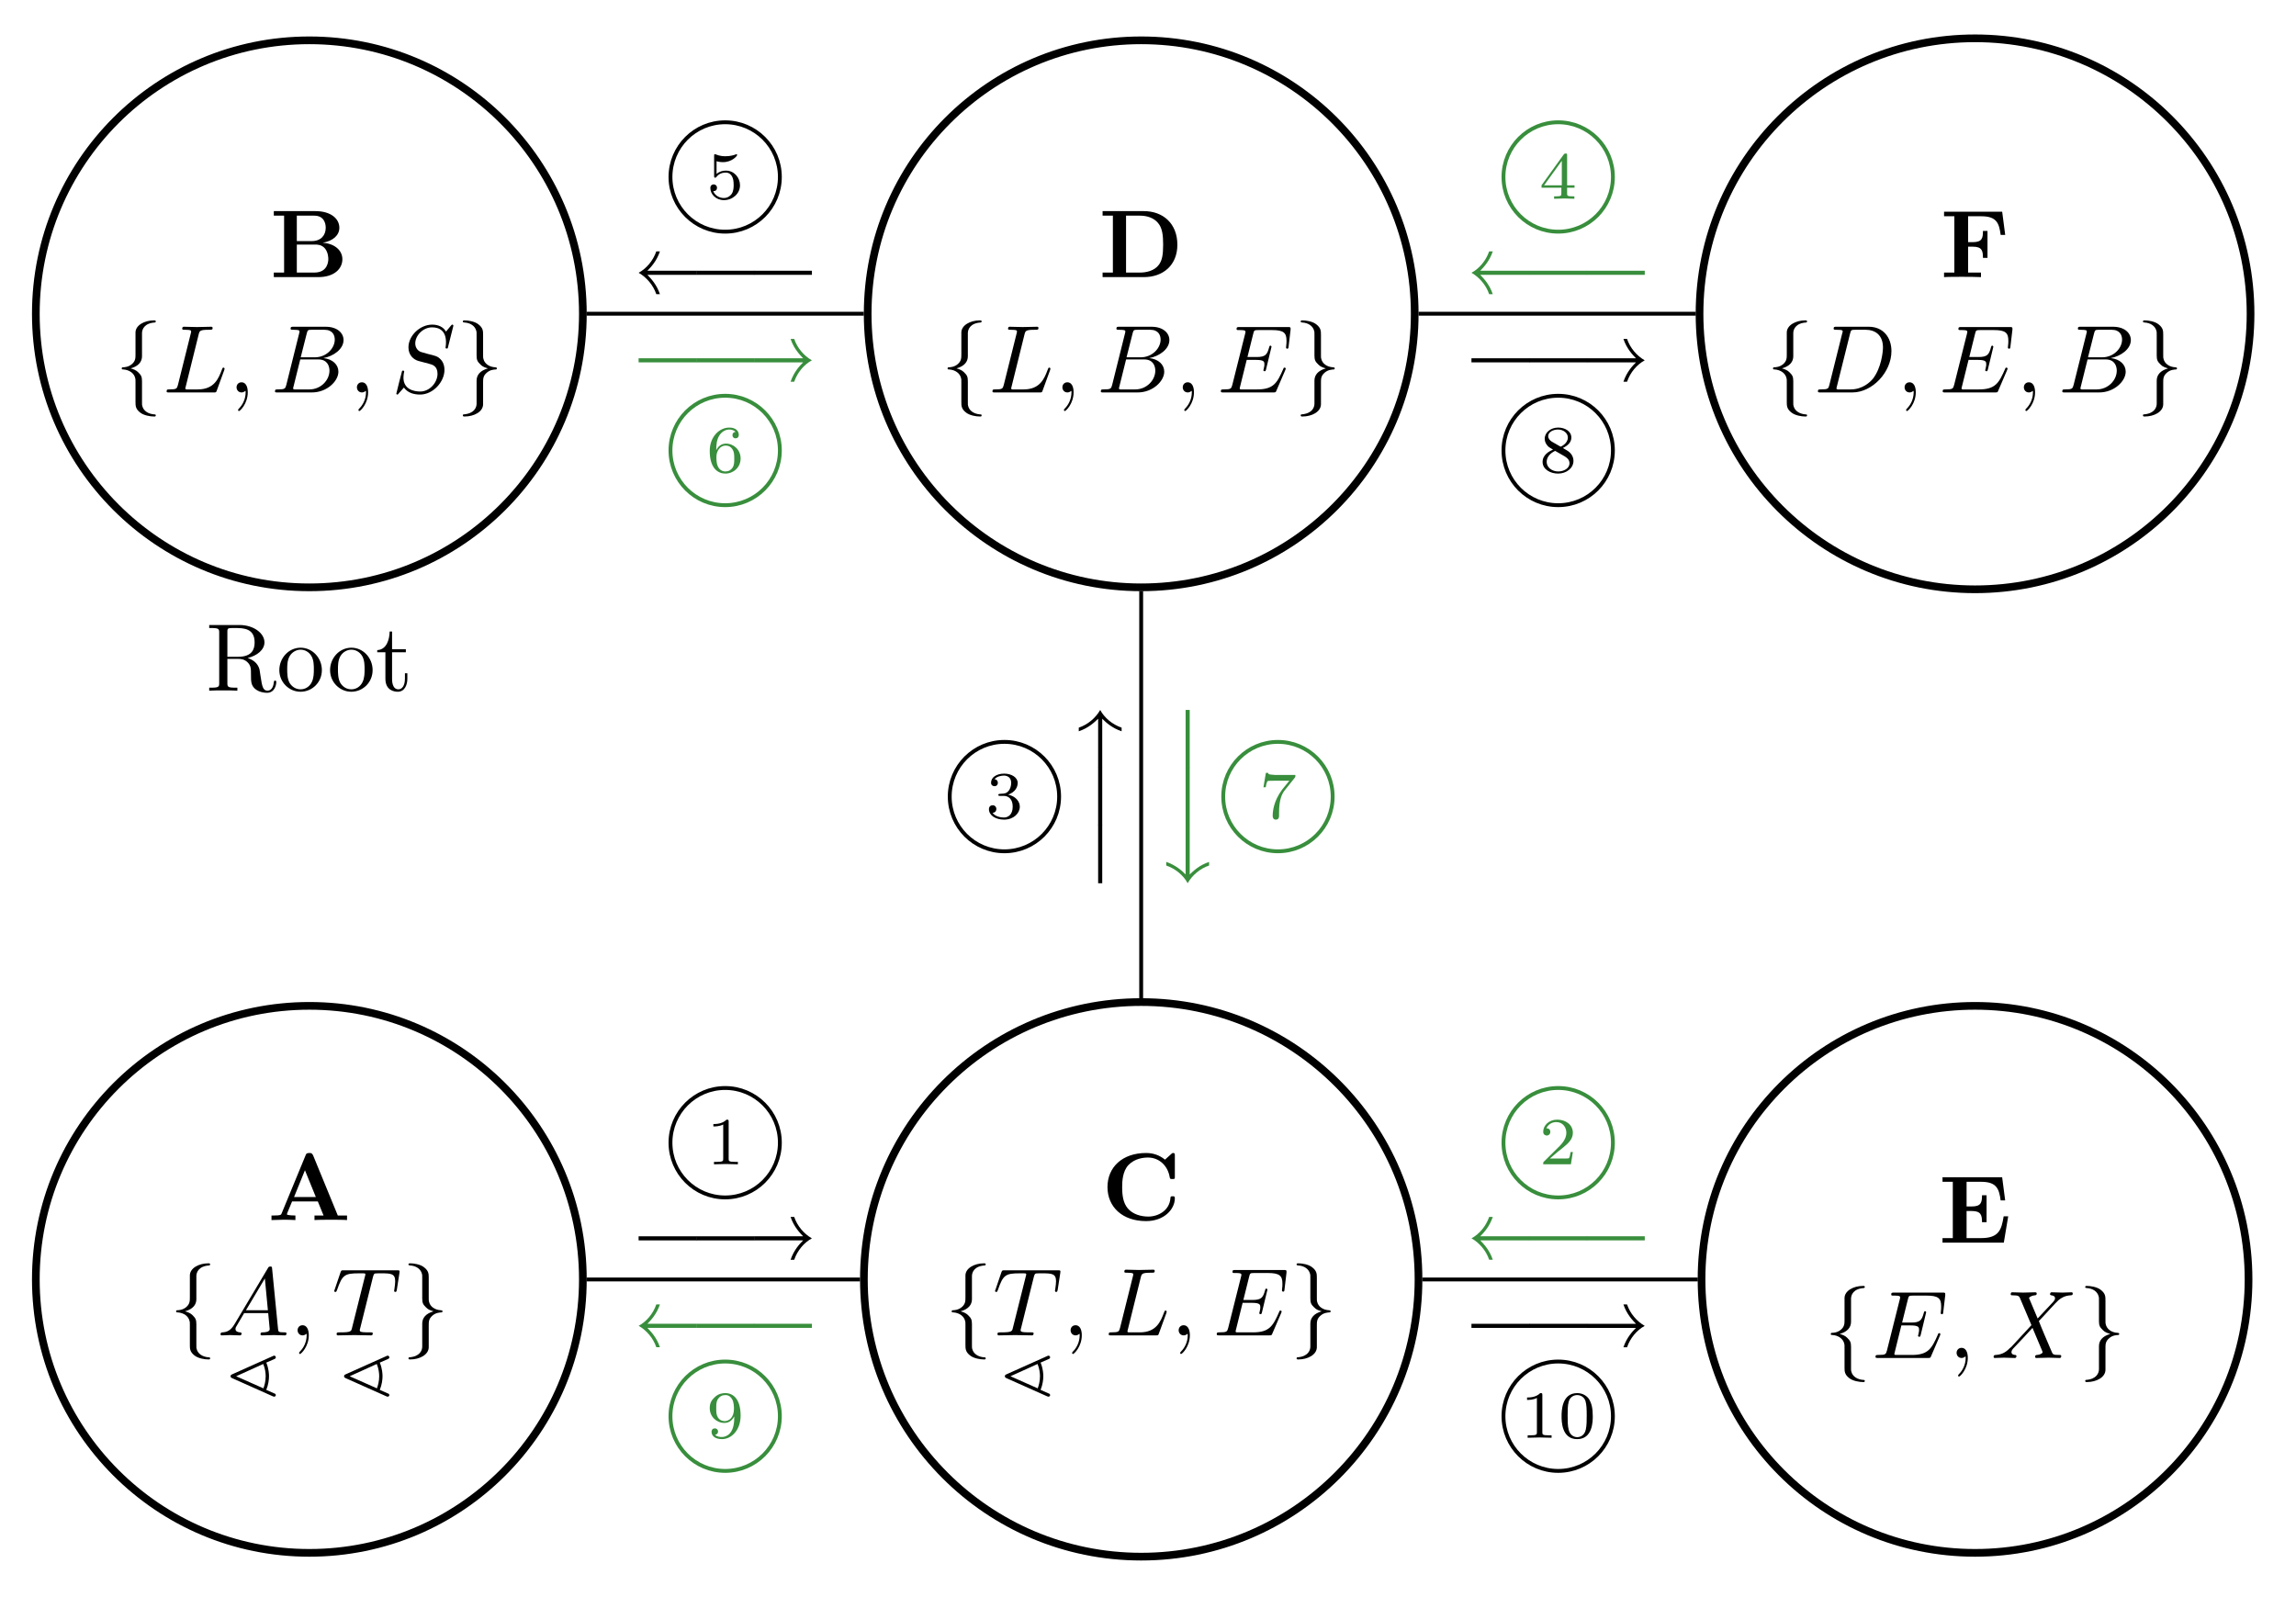 <?xml version="1.0" encoding="UTF-8"?>
<svg xmlns="http://www.w3.org/2000/svg" xmlns:xlink="http://www.w3.org/1999/xlink" width="237.002pt" height="164.823pt" viewBox="0 0 237.002 164.823" version="1.2">
<defs>
<g>
<symbol overflow="visible" id="glyph0-0">
<path style="stroke:none;" d=""/>
</symbol>
<symbol overflow="visible" id="glyph0-1">
<path style="stroke:none;" d="M 2.766 -3.719 L 2.766 -6.344 L 4.562 -6.344 C 5.562 -6.344 5.75 -5.562 5.75 -5.094 C 5.75 -4.328 5.266 -3.719 4.312 -3.719 Z M 5.438 -3.547 C 6.516 -3.734 7.156 -4.328 7.156 -5.094 C 7.156 -6.016 6.297 -6.812 4.688 -6.812 L 0.391 -6.812 L 0.391 -6.344 L 1.453 -6.344 L 1.453 -0.469 L 0.391 -0.469 L 0.391 0 L 4.984 0 C 6.641 0 7.469 -0.875 7.469 -1.844 C 7.469 -2.797 6.625 -3.469 5.438 -3.547 Z M 4.578 -0.469 L 2.766 -0.469 L 2.766 -3.359 L 4.688 -3.359 C 4.875 -3.359 5.344 -3.359 5.688 -2.938 C 6.016 -2.516 6.016 -1.969 6.016 -1.859 C 6.016 -1.734 6.016 -0.469 4.578 -0.469 Z M 4.578 -0.469 "/>
</symbol>
<symbol overflow="visible" id="glyph0-2">
<path style="stroke:none;" d="M 1.453 -6.344 L 1.453 -0.469 L 0.391 -0.469 L 0.391 0 L 4.656 0 C 6.625 0 8.109 -1.219 8.109 -3.344 C 8.109 -5.531 6.625 -6.812 4.656 -6.812 L 0.391 -6.812 L 0.391 -6.344 Z M 2.812 -0.469 L 2.812 -6.344 L 4.25 -6.344 C 4.906 -6.344 5.734 -6.156 6.219 -5.453 C 6.562 -4.953 6.641 -4.281 6.641 -3.359 C 6.641 -2.266 6.531 -1.75 6.219 -1.297 C 5.734 -0.625 4.859 -0.469 4.25 -0.469 Z M 2.812 -0.469 "/>
</symbol>
<symbol overflow="visible" id="glyph0-3">
<path style="stroke:none;" d="M 6.391 -6.75 L 0.391 -6.75 L 0.391 -6.281 L 1.453 -6.281 L 1.453 -0.469 L 0.391 -0.469 L 0.391 0 C 0.766 -0.031 1.766 -0.031 2.203 -0.031 C 2.688 -0.031 3.766 -0.031 4.203 0 L 4.203 -0.469 L 2.875 -0.469 L 2.875 -3.141 L 3.359 -3.141 C 4.312 -3.141 4.406 -2.719 4.406 -1.984 L 4.875 -1.984 L 4.875 -4.766 L 4.406 -4.766 C 4.406 -4.031 4.328 -3.609 3.359 -3.609 L 2.875 -3.609 L 2.875 -6.281 L 4.25 -6.281 C 5.859 -6.281 6.078 -5.516 6.234 -4.359 L 6.703 -4.359 Z M 6.391 -6.75 "/>
</symbol>
<symbol overflow="visible" id="glyph0-4">
<path style="stroke:none;" d="M 4.703 -6.672 C 4.594 -6.922 4.469 -6.922 4.312 -6.922 C 4.031 -6.922 3.984 -6.844 3.922 -6.672 L 1.453 -0.688 C 1.406 -0.547 1.375 -0.469 0.609 -0.469 L 0.406 -0.469 L 0.406 0 C 0.781 -0.016 1.266 -0.031 1.562 -0.031 C 1.953 -0.031 2.516 -0.031 2.875 0 L 2.875 -0.469 C 2.859 -0.469 2 -0.469 2 -0.594 C 2 -0.609 2.031 -0.703 2.031 -0.719 L 2.531 -1.922 L 5.188 -1.922 L 5.781 -0.469 L 4.844 -0.469 L 4.844 0 C 5.219 -0.031 6.156 -0.031 6.594 -0.031 C 6.984 -0.031 7.859 -0.031 8.203 0 L 8.203 -0.469 L 7.25 -0.469 Z M 3.859 -5.141 L 4.984 -2.375 L 2.734 -2.375 Z M 3.859 -5.141 "/>
</symbol>
<symbol overflow="visible" id="glyph0-5">
<path style="stroke:none;" d="M 7.594 -6.641 C 7.594 -6.828 7.594 -6.922 7.422 -6.922 C 7.328 -6.922 7.312 -6.891 7.234 -6.828 L 6.578 -6.234 C 5.969 -6.734 5.297 -6.922 4.625 -6.922 C 2.156 -6.922 0.641 -5.438 0.641 -3.406 C 0.641 -1.375 2.156 0.109 4.625 0.109 C 6.484 0.109 7.594 -1.109 7.594 -2.25 C 7.594 -2.453 7.531 -2.453 7.359 -2.453 C 7.234 -2.453 7.141 -2.453 7.141 -2.297 C 7.062 -0.969 5.859 -0.359 4.859 -0.359 C 4.094 -0.359 3.25 -0.594 2.734 -1.203 C 2.266 -1.766 2.156 -2.516 2.156 -3.406 C 2.156 -3.953 2.188 -5.031 2.812 -5.688 C 3.453 -6.344 4.312 -6.453 4.828 -6.453 C 5.906 -6.453 6.844 -5.688 7.062 -4.438 C 7.094 -4.25 7.109 -4.234 7.328 -4.234 C 7.594 -4.234 7.594 -4.25 7.594 -4.5 Z M 7.594 -6.641 "/>
</symbol>
<symbol overflow="visible" id="glyph0-6">
<path style="stroke:none;" d="M 7.172 -2.719 L 6.703 -2.719 C 6.484 -1.344 6.219 -0.469 4.375 -0.469 L 2.875 -0.469 L 2.875 -3.266 L 3.406 -3.266 C 4.359 -3.266 4.469 -2.844 4.469 -2.109 L 4.938 -2.109 L 4.938 -4.891 L 4.469 -4.891 C 4.469 -4.156 4.375 -3.734 3.406 -3.734 L 2.875 -3.734 L 2.875 -6.281 L 4.375 -6.281 C 5.969 -6.281 6.234 -5.562 6.391 -4.359 L 6.859 -4.359 L 6.547 -6.75 L 0.391 -6.75 L 0.391 -6.281 L 1.453 -6.281 L 1.453 -0.469 L 0.391 -0.469 L 0.391 0 L 6.719 0 Z M 7.172 -2.719 "/>
</symbol>
<symbol overflow="visible" id="glyph1-0">
<path style="stroke:none;" d=""/>
</symbol>
<symbol overflow="visible" id="glyph1-1">
<path style="stroke:none;" d="M 2.812 -6.125 C 2.812 -6.516 3.062 -7.156 4.141 -7.219 C 4.203 -7.234 4.234 -7.266 4.234 -7.328 C 4.234 -7.438 4.156 -7.438 4.047 -7.438 C 3.062 -7.438 2.156 -6.938 2.141 -6.203 L 2.141 -3.938 C 2.141 -3.547 2.141 -3.234 1.75 -2.906 C 1.406 -2.625 1.016 -2.594 0.797 -2.594 C 0.75 -2.578 0.719 -2.547 0.719 -2.484 C 0.719 -2.375 0.781 -2.375 0.875 -2.375 C 1.531 -2.328 2 -1.969 2.109 -1.484 C 2.141 -1.375 2.141 -1.359 2.141 -1 L 2.141 0.969 C 2.141 1.375 2.141 1.703 2.625 2.078 C 3 2.375 3.656 2.484 4.047 2.484 C 4.156 2.484 4.234 2.484 4.234 2.375 C 4.234 2.266 4.172 2.266 4.078 2.266 C 3.453 2.219 2.969 1.906 2.844 1.406 C 2.812 1.312 2.812 1.297 2.812 0.938 L 2.812 -1.156 C 2.812 -1.609 2.734 -1.781 2.406 -2.094 C 2.203 -2.297 1.922 -2.406 1.641 -2.484 C 2.453 -2.703 2.812 -3.172 2.812 -3.734 Z M 2.812 -6.125 "/>
</symbol>
<symbol overflow="visible" id="glyph1-2">
<path style="stroke:none;" d="M 2.141 1.156 C 2.141 1.562 1.891 2.188 0.797 2.266 C 0.75 2.266 0.719 2.312 0.719 2.375 C 0.719 2.484 0.828 2.484 0.906 2.484 C 1.875 2.484 2.797 2 2.812 1.234 L 2.812 -1.016 C 2.812 -1.406 2.812 -1.719 3.203 -2.047 C 3.547 -2.344 3.922 -2.359 4.141 -2.375 C 4.203 -2.375 4.234 -2.422 4.234 -2.484 C 4.234 -2.578 4.172 -2.578 4.078 -2.594 C 3.422 -2.625 2.953 -2.984 2.844 -3.469 C 2.812 -3.578 2.812 -3.609 2.812 -3.953 L 2.812 -5.922 C 2.812 -6.344 2.812 -6.656 2.328 -7.031 C 1.938 -7.344 1.25 -7.438 0.906 -7.438 C 0.828 -7.438 0.719 -7.438 0.719 -7.328 C 0.719 -7.234 0.781 -7.234 0.875 -7.219 C 1.5 -7.188 1.984 -6.859 2.109 -6.359 C 2.141 -6.266 2.141 -6.25 2.141 -5.891 L 2.141 -3.812 C 2.141 -3.359 2.219 -3.188 2.547 -2.875 C 2.75 -2.656 3.031 -2.562 3.312 -2.484 C 2.5 -2.25 2.141 -1.797 2.141 -1.219 Z M 2.141 1.156 "/>
</symbol>
<symbol overflow="visible" id="glyph2-0">
<path style="stroke:none;" d=""/>
</symbol>
<symbol overflow="visible" id="glyph2-1">
<path style="stroke:none;" d="M 3.703 -6 C 3.797 -6.359 3.828 -6.469 4.766 -6.469 C 5.062 -6.469 5.141 -6.469 5.141 -6.656 C 5.141 -6.781 5.031 -6.781 4.984 -6.781 C 4.656 -6.781 3.844 -6.75 3.516 -6.75 C 3.219 -6.75 2.484 -6.781 2.188 -6.781 C 2.125 -6.781 2 -6.781 2 -6.578 C 2 -6.469 2.094 -6.469 2.281 -6.469 C 2.297 -6.469 2.484 -6.469 2.656 -6.453 C 2.844 -6.422 2.922 -6.422 2.922 -6.297 C 2.922 -6.25 2.922 -6.219 2.891 -6.109 L 1.562 -0.781 C 1.453 -0.391 1.438 -0.312 0.656 -0.312 C 0.484 -0.312 0.391 -0.312 0.391 -0.109 C 0.391 0 0.469 0 0.656 0 L 5.25 0 C 5.484 0 5.5 0 5.562 -0.172 L 6.344 -2.312 C 6.375 -2.422 6.375 -2.438 6.375 -2.453 C 6.375 -2.484 6.344 -2.562 6.266 -2.562 C 6.172 -2.562 6.156 -2.516 6.094 -2.344 C 5.75 -1.438 5.312 -0.312 3.609 -0.312 L 2.672 -0.312 C 2.531 -0.312 2.516 -0.312 2.453 -0.312 C 2.344 -0.328 2.328 -0.344 2.328 -0.422 C 2.328 -0.453 2.328 -0.469 2.375 -0.641 Z M 3.703 -6 "/>
</symbol>
<symbol overflow="visible" id="glyph2-2">
<path style="stroke:none;" d="M 2.016 -0.016 C 2.016 -0.672 1.766 -1.047 1.375 -1.047 C 1.047 -1.047 0.859 -0.797 0.859 -0.531 C 0.859 -0.266 1.047 0 1.375 0 C 1.5 0 1.625 -0.047 1.719 -0.125 C 1.75 -0.156 1.766 -0.156 1.781 -0.156 C 1.781 -0.156 1.797 -0.156 1.797 -0.016 C 1.797 0.719 1.453 1.312 1.125 1.641 C 1.016 1.75 1.016 1.781 1.016 1.812 C 1.016 1.875 1.062 1.922 1.109 1.922 C 1.219 1.922 2.016 1.156 2.016 -0.016 Z M 2.016 -0.016 "/>
</symbol>
<symbol overflow="visible" id="glyph2-3">
<path style="stroke:none;" d="M 1.594 -0.781 C 1.484 -0.391 1.469 -0.312 0.688 -0.312 C 0.516 -0.312 0.422 -0.312 0.422 -0.109 C 0.422 0 0.5 0 0.688 0 L 4.234 0 C 5.797 0 6.969 -1.172 6.969 -2.141 C 6.969 -2.859 6.391 -3.438 5.422 -3.547 C 6.453 -3.734 7.5 -4.469 7.5 -5.406 C 7.5 -6.141 6.844 -6.781 5.656 -6.781 L 2.328 -6.781 C 2.141 -6.781 2.031 -6.781 2.031 -6.578 C 2.031 -6.469 2.125 -6.469 2.312 -6.469 C 2.328 -6.469 2.516 -6.469 2.688 -6.453 C 2.875 -6.422 2.953 -6.422 2.953 -6.297 C 2.953 -6.25 2.953 -6.219 2.922 -6.109 Z M 3.078 -3.625 L 3.703 -6.094 C 3.797 -6.438 3.812 -6.469 4.234 -6.469 L 5.516 -6.469 C 6.391 -6.469 6.594 -5.891 6.594 -5.453 C 6.594 -4.578 5.75 -3.625 4.531 -3.625 Z M 2.641 -0.312 C 2.5 -0.312 2.484 -0.312 2.422 -0.312 C 2.328 -0.328 2.297 -0.344 2.297 -0.422 C 2.297 -0.453 2.297 -0.469 2.344 -0.641 L 3.031 -3.406 L 4.906 -3.406 C 5.859 -3.406 6.047 -2.672 6.047 -2.25 C 6.047 -1.266 5.156 -0.312 3.984 -0.312 Z M 2.641 -0.312 "/>
</symbol>
<symbol overflow="visible" id="glyph2-4">
<path style="stroke:none;" d="M 6.406 -6.891 C 6.406 -6.922 6.375 -7 6.297 -7 C 6.234 -7 6.234 -6.984 6.109 -6.844 L 5.641 -6.281 C 5.375 -6.75 4.859 -7 4.219 -7 C 2.953 -7 1.766 -5.859 1.766 -4.656 C 1.766 -3.844 2.297 -3.391 2.797 -3.25 L 3.859 -2.969 C 4.234 -2.875 4.766 -2.734 4.766 -1.922 C 4.766 -1.016 3.953 -0.094 2.984 -0.094 C 2.344 -0.094 1.25 -0.312 1.25 -1.531 C 1.25 -1.781 1.297 -2.016 1.312 -2.078 C 1.312 -2.109 1.328 -2.125 1.328 -2.141 C 1.328 -2.25 1.266 -2.25 1.203 -2.25 C 1.156 -2.25 1.141 -2.25 1.109 -2.219 C 1.078 -2.172 0.516 0.094 0.516 0.125 C 0.516 0.172 0.562 0.219 0.625 0.219 C 0.672 0.219 0.688 0.203 0.797 0.062 L 1.297 -0.5 C 1.719 0.078 2.391 0.219 2.969 0.219 C 4.312 0.219 5.484 -1.094 5.484 -2.328 C 5.484 -3.016 5.156 -3.359 5 -3.5 C 4.766 -3.719 4.625 -3.766 3.734 -3.984 C 3.516 -4.047 3.172 -4.141 3.078 -4.172 C 2.812 -4.25 2.469 -4.547 2.469 -5.062 C 2.469 -5.875 3.266 -6.719 4.203 -6.719 C 5.031 -6.719 5.641 -6.297 5.641 -5.172 C 5.641 -4.859 5.594 -4.688 5.594 -4.625 C 5.594 -4.609 5.594 -4.531 5.719 -4.531 C 5.812 -4.531 5.828 -4.547 5.859 -4.719 Z M 6.406 -6.891 "/>
</symbol>
<symbol overflow="visible" id="glyph2-5">
<path style="stroke:none;" d="M 7.031 -2.312 C 7.047 -2.359 7.078 -2.438 7.078 -2.453 C 7.078 -2.453 7.078 -2.562 6.953 -2.562 C 6.859 -2.562 6.844 -2.5 6.828 -2.438 C 6.188 -0.969 5.812 -0.312 4.125 -0.312 L 2.672 -0.312 C 2.531 -0.312 2.516 -0.312 2.453 -0.312 C 2.344 -0.328 2.328 -0.344 2.328 -0.422 C 2.328 -0.453 2.328 -0.469 2.375 -0.641 L 3.047 -3.359 L 4.031 -3.359 C 4.875 -3.359 4.875 -3.141 4.875 -2.891 C 4.875 -2.828 4.875 -2.703 4.797 -2.406 C 4.781 -2.359 4.766 -2.328 4.766 -2.297 C 4.766 -2.25 4.812 -2.188 4.906 -2.188 C 4.984 -2.188 5.016 -2.25 5.047 -2.391 L 5.609 -4.719 C 5.609 -4.766 5.562 -4.828 5.5 -4.828 C 5.406 -4.828 5.391 -4.766 5.359 -4.641 C 5.156 -3.891 4.969 -3.656 4.062 -3.656 L 3.125 -3.656 L 3.719 -6.047 C 3.812 -6.406 3.812 -6.438 4.25 -6.438 L 5.656 -6.438 C 6.859 -6.438 7.156 -6.156 7.156 -5.344 C 7.156 -5.094 7.156 -5.078 7.125 -4.812 C 7.125 -4.75 7.109 -4.688 7.109 -4.641 C 7.109 -4.578 7.141 -4.516 7.234 -4.516 C 7.344 -4.516 7.359 -4.578 7.375 -4.766 L 7.578 -6.484 C 7.594 -6.75 7.547 -6.75 7.297 -6.75 L 2.297 -6.75 C 2.094 -6.75 2 -6.75 2 -6.547 C 2 -6.438 2.078 -6.438 2.266 -6.438 C 2.641 -6.438 2.922 -6.438 2.922 -6.266 C 2.922 -6.219 2.922 -6.203 2.875 -6.016 L 1.562 -0.781 C 1.453 -0.391 1.438 -0.312 0.656 -0.312 C 0.484 -0.312 0.375 -0.312 0.375 -0.125 C 0.375 0 0.469 0 0.656 0 L 5.797 0 C 6.031 0 6.047 -0.016 6.109 -0.172 Z M 7.031 -2.312 "/>
</symbol>
<symbol overflow="visible" id="glyph2-6">
<path style="stroke:none;" d="M 1.578 -0.781 C 1.484 -0.391 1.453 -0.312 0.672 -0.312 C 0.5 -0.312 0.391 -0.312 0.391 -0.125 C 0.391 0 0.484 0 0.672 0 L 3.953 0 C 6.016 0 7.984 -2.094 7.984 -4.266 C 7.984 -5.672 7.141 -6.781 5.641 -6.781 L 2.312 -6.781 C 2.125 -6.781 2.016 -6.781 2.016 -6.594 C 2.016 -6.469 2.109 -6.469 2.297 -6.469 C 2.438 -6.469 2.609 -6.453 2.734 -6.453 C 2.891 -6.422 2.953 -6.406 2.953 -6.297 C 2.953 -6.25 2.938 -6.219 2.906 -6.109 Z M 3.719 -6.094 C 3.812 -6.438 3.828 -6.469 4.25 -6.469 L 5.312 -6.469 C 6.297 -6.469 7.109 -5.938 7.109 -4.641 C 7.109 -4.141 6.922 -2.516 6.078 -1.422 C 5.781 -1.062 5 -0.312 3.781 -0.312 L 2.656 -0.312 C 2.516 -0.312 2.5 -0.312 2.438 -0.312 C 2.344 -0.328 2.312 -0.344 2.312 -0.422 C 2.312 -0.453 2.312 -0.469 2.359 -0.641 Z M 3.719 -6.094 "/>
</symbol>
<symbol overflow="visible" id="glyph2-7">
<path style="stroke:none;" d="M 1.781 -1.141 C 1.375 -0.469 0.984 -0.344 0.562 -0.312 C 0.438 -0.297 0.344 -0.297 0.344 -0.109 C 0.344 -0.047 0.391 0 0.469 0 C 0.75 0 1.047 -0.031 1.328 -0.031 C 1.656 -0.031 2 0 2.328 0 C 2.375 0 2.516 0 2.516 -0.188 C 2.516 -0.297 2.422 -0.312 2.344 -0.312 C 2.125 -0.328 1.891 -0.406 1.891 -0.656 C 1.891 -0.781 1.938 -0.891 2.031 -1.016 L 2.781 -2.297 L 5.266 -2.297 C 5.281 -2.078 5.422 -0.734 5.422 -0.641 C 5.422 -0.344 4.906 -0.312 4.719 -0.312 C 4.578 -0.312 4.469 -0.312 4.469 -0.109 C 4.469 0 4.594 0 4.609 0 C 5.016 0 5.453 -0.031 5.859 -0.031 C 6.109 -0.031 6.734 0 6.969 0 C 7.031 0 7.156 0 7.156 -0.203 C 7.156 -0.312 7.047 -0.312 6.922 -0.312 C 6.312 -0.312 6.312 -0.375 6.281 -0.672 L 5.672 -6.859 C 5.656 -7.062 5.656 -7.109 5.484 -7.109 C 5.328 -7.109 5.281 -7.031 5.234 -6.938 Z M 2.969 -2.594 L 4.922 -5.875 L 5.234 -2.594 Z M 2.969 -2.594 "/>
</symbol>
<symbol overflow="visible" id="glyph2-8">
<path style="stroke:none;" d="M 4.234 -6.016 C 4.312 -6.297 4.344 -6.359 4.469 -6.391 C 4.547 -6.406 4.875 -6.406 5.094 -6.406 C 6.094 -6.406 6.531 -6.375 6.531 -5.594 C 6.531 -5.453 6.5 -5.062 6.453 -4.797 C 6.453 -4.766 6.422 -4.641 6.422 -4.609 C 6.422 -4.547 6.453 -4.484 6.547 -4.484 C 6.656 -4.484 6.672 -4.562 6.703 -4.719 L 6.969 -6.438 C 6.969 -6.484 6.984 -6.578 6.984 -6.609 C 6.984 -6.719 6.891 -6.719 6.719 -6.719 L 1.203 -6.719 C 0.969 -6.719 0.969 -6.703 0.891 -6.516 L 0.297 -4.766 C 0.281 -4.75 0.234 -4.609 0.234 -4.594 C 0.234 -4.531 0.281 -4.484 0.359 -4.484 C 0.453 -4.484 0.469 -4.531 0.531 -4.688 C 1.062 -6.234 1.312 -6.406 2.781 -6.406 L 3.172 -6.406 C 3.453 -6.406 3.453 -6.375 3.453 -6.297 C 3.453 -6.234 3.422 -6.109 3.406 -6.078 L 2.078 -0.781 C 2 -0.422 1.969 -0.312 0.906 -0.312 C 0.547 -0.312 0.484 -0.312 0.484 -0.125 C 0.484 0 0.594 0 0.656 0 C 0.922 0 1.203 -0.016 1.469 -0.016 C 1.75 -0.016 2.031 -0.031 2.312 -0.031 C 2.594 -0.031 2.875 -0.016 3.141 -0.016 C 3.422 -0.016 3.719 0 4 0 C 4.094 0 4.219 0 4.219 -0.203 C 4.219 -0.312 4.141 -0.312 3.875 -0.312 C 3.625 -0.312 3.5 -0.312 3.25 -0.328 C 2.953 -0.359 2.875 -0.391 2.875 -0.547 C 2.875 -0.562 2.875 -0.609 2.922 -0.75 Z M 4.234 -6.016 "/>
</symbol>
<symbol overflow="visible" id="glyph2-9">
<path style="stroke:none;" d="M 4.812 -4.078 L 3.984 -6.047 C 3.953 -6.125 3.922 -6.172 3.922 -6.188 C 3.922 -6.234 4.094 -6.422 4.516 -6.469 C 4.609 -6.484 4.719 -6.484 4.719 -6.656 C 4.719 -6.781 4.594 -6.781 4.562 -6.781 C 4.156 -6.781 3.734 -6.75 3.312 -6.75 C 3.062 -6.75 2.453 -6.781 2.203 -6.781 C 2.141 -6.781 2.031 -6.781 2.031 -6.578 C 2.031 -6.469 2.125 -6.469 2.25 -6.469 C 2.844 -6.469 2.906 -6.375 3 -6.156 L 4.172 -3.391 L 2.078 -1.125 L 1.938 -1.016 C 1.453 -0.5 0.984 -0.344 0.484 -0.312 C 0.359 -0.297 0.266 -0.297 0.266 -0.109 C 0.266 -0.094 0.266 0 0.391 0 C 0.688 0 1.016 -0.031 1.328 -0.031 C 1.703 -0.031 2.078 0 2.438 0 C 2.5 0 2.625 0 2.625 -0.203 C 2.625 -0.297 2.516 -0.312 2.5 -0.312 C 2.406 -0.312 2.109 -0.344 2.109 -0.609 C 2.109 -0.781 2.25 -0.938 2.375 -1.062 L 3.391 -2.141 L 4.281 -3.109 L 5.281 -0.734 C 5.312 -0.625 5.328 -0.609 5.328 -0.594 C 5.328 -0.516 5.141 -0.344 4.75 -0.312 C 4.641 -0.297 4.547 -0.281 4.547 -0.125 C 4.547 0 4.656 0 4.703 0 C 4.984 0 5.672 -0.031 5.953 -0.031 C 6.203 -0.031 6.812 0 7.047 0 C 7.125 0 7.25 0 7.25 -0.188 C 7.25 -0.312 7.141 -0.312 7.062 -0.312 C 6.406 -0.312 6.375 -0.344 6.219 -0.75 C 5.828 -1.672 5.156 -3.219 4.938 -3.812 C 5.609 -4.5 6.641 -5.688 6.969 -5.969 C 7.25 -6.203 7.625 -6.438 8.219 -6.469 C 8.359 -6.484 8.438 -6.484 8.438 -6.672 C 8.438 -6.672 8.438 -6.781 8.312 -6.781 C 8.016 -6.781 7.688 -6.75 7.375 -6.75 C 7.016 -6.75 6.641 -6.781 6.281 -6.781 C 6.219 -6.781 6.094 -6.781 6.094 -6.578 C 6.094 -6.516 6.141 -6.484 6.219 -6.469 C 6.297 -6.453 6.609 -6.438 6.609 -6.156 C 6.609 -6.016 6.5 -5.891 6.422 -5.797 Z M 4.812 -4.078 "/>
</symbol>
<symbol overflow="visible" id="glyph3-0">
<path style="stroke:none;" d=""/>
</symbol>
<symbol overflow="visible" id="glyph3-1">
<path style="stroke:none;" d="M 7.266 -0.875 C 7.266 -0.938 7.266 -1.047 7.141 -1.047 C 7.031 -1.047 7.031 -0.953 7.016 -0.891 C 6.953 -0.172 6.609 0 6.359 0 C 5.875 0 5.797 -0.5 5.656 -1.422 L 5.531 -2.219 C 5.344 -2.859 4.859 -3.188 4.312 -3.375 C 5.281 -3.609 6.047 -4.219 6.047 -4.984 C 6.047 -5.938 4.922 -6.781 3.469 -6.781 L 0.344 -6.781 L 0.344 -6.469 L 0.578 -6.469 C 1.344 -6.469 1.375 -6.359 1.375 -6 L 1.375 -0.781 C 1.375 -0.422 1.344 -0.312 0.578 -0.312 L 0.344 -0.312 L 0.344 0 C 0.703 -0.031 1.406 -0.031 1.797 -0.031 C 2.188 -0.031 2.891 -0.031 3.25 0 L 3.25 -0.312 L 3 -0.312 C 2.25 -0.312 2.219 -0.422 2.219 -0.781 L 2.219 -3.281 L 3.359 -3.281 C 3.516 -3.281 3.938 -3.281 4.281 -2.953 C 4.656 -2.594 4.656 -2.281 4.656 -1.625 C 4.656 -0.969 4.656 -0.578 5.062 -0.203 C 5.484 0.156 6.016 0.219 6.312 0.219 C 7.094 0.219 7.266 -0.594 7.266 -0.875 Z M 5.031 -4.984 C 5.031 -4.312 4.797 -3.5 3.328 -3.5 L 2.219 -3.5 L 2.219 -6.078 C 2.219 -6.297 2.219 -6.422 2.438 -6.453 C 2.547 -6.469 2.828 -6.469 3.031 -6.469 C 3.922 -6.469 5.031 -6.422 5.031 -4.984 Z M 5.031 -4.984 "/>
</symbol>
<symbol overflow="visible" id="glyph3-2">
<path style="stroke:none;" d="M 4.672 -2.125 C 4.672 -3.391 3.688 -4.438 2.484 -4.438 C 1.234 -4.438 0.281 -3.359 0.281 -2.125 C 0.281 -0.844 1.312 0.109 2.469 0.109 C 3.672 0.109 4.672 -0.859 4.672 -2.125 Z M 3.844 -2.203 C 3.844 -1.844 3.844 -1.312 3.625 -0.875 C 3.406 -0.422 2.969 -0.141 2.484 -0.141 C 2.047 -0.141 1.625 -0.344 1.344 -0.797 C 1.094 -1.234 1.094 -1.844 1.094 -2.203 C 1.094 -2.594 1.094 -3.125 1.344 -3.562 C 1.609 -4.016 2.078 -4.234 2.469 -4.234 C 2.906 -4.234 3.328 -4.016 3.594 -3.578 C 3.844 -3.156 3.844 -2.578 3.844 -2.203 Z M 3.844 -2.203 "/>
</symbol>
<symbol overflow="visible" id="glyph3-3">
<path style="stroke:none;" d="M 3.297 -1.234 L 3.297 -1.797 L 3.047 -1.797 L 3.047 -1.25 C 3.047 -0.516 2.75 -0.141 2.375 -0.141 C 1.719 -0.141 1.719 -1.047 1.719 -1.203 L 1.719 -3.969 L 3.141 -3.969 L 3.141 -4.281 L 1.719 -4.281 L 1.719 -6.109 L 1.469 -6.109 C 1.453 -5.281 1.156 -4.234 0.188 -4.188 L 0.188 -3.969 L 1.031 -3.969 L 1.031 -1.234 C 1.031 -0.016 1.953 0.109 2.312 0.109 C 3.016 0.109 3.297 -0.594 3.297 -1.234 Z M 3.297 -1.234 "/>
</symbol>
<symbol overflow="visible" id="glyph4-0">
<path style="stroke:none;" d=""/>
</symbol>
<symbol overflow="visible" id="glyph4-1">
<path style="stroke:none;" d="M 5.047 -3.5 C 5.156 -3.547 5.219 -3.578 5.219 -3.688 C 5.219 -3.781 5.141 -3.859 5.047 -3.859 C 5.016 -3.859 5 -3.859 4.906 -3.812 L 0.688 -1.922 C 0.578 -1.875 0.547 -1.812 0.547 -1.734 C 0.547 -1.672 0.562 -1.609 0.688 -1.547 L 4.891 0.328 C 5 0.375 5.031 0.375 5.047 0.375 C 5.141 0.375 5.219 0.297 5.219 0.219 C 5.219 0.109 5.141 0.062 5.078 0.047 L 4.234 -0.328 C 4.453 -0.859 4.516 -1.391 4.516 -1.734 C 4.516 -1.922 4.5 -2.516 4.234 -3.141 Z M 1.125 -1.734 L 3.922 -3 C 4.125 -2.5 4.172 -2.047 4.172 -1.734 C 4.172 -1.203 4.047 -0.781 3.938 -0.484 Z M 1.125 -1.734 "/>
</symbol>
<symbol overflow="visible" id="glyph5-0">
<path style="stroke:none;" d=""/>
</symbol>
<symbol overflow="visible" id="glyph5-1">
<path style="stroke:none;" d="M 2.328 -4.406 C 2.328 -4.594 2.312 -4.609 2.109 -4.609 C 1.672 -4.172 1.047 -4.156 0.75 -4.156 L 0.75 -3.906 C 0.922 -3.906 1.375 -3.906 1.766 -4.109 L 1.766 -0.562 C 1.766 -0.344 1.766 -0.25 1.062 -0.25 L 0.812 -0.25 L 0.812 0 C 0.922 0 1.781 -0.031 2.047 -0.031 C 2.25 -0.031 3.125 0 3.281 0 L 3.281 -0.25 L 3.016 -0.25 C 2.328 -0.25 2.328 -0.344 2.328 -0.562 Z M 2.328 -4.406 "/>
</symbol>
<symbol overflow="visible" id="glyph5-2">
<path style="stroke:none;" d="M 3.5 -1.266 L 3.266 -1.266 C 3.25 -1.109 3.172 -0.703 3.094 -0.625 C 3.031 -0.594 2.5 -0.594 2.406 -0.594 L 1.125 -0.594 C 1.859 -1.234 2.094 -1.422 2.516 -1.75 C 3.031 -2.172 3.5 -2.594 3.5 -3.25 C 3.5 -4.094 2.766 -4.609 1.875 -4.609 C 1.016 -4.609 0.438 -4 0.438 -3.359 C 0.438 -3.016 0.734 -2.969 0.812 -2.969 C 0.969 -2.969 1.172 -3.094 1.172 -3.344 C 1.172 -3.469 1.125 -3.719 0.766 -3.719 C 0.984 -4.203 1.453 -4.359 1.781 -4.359 C 2.469 -4.359 2.828 -3.812 2.828 -3.25 C 2.828 -2.656 2.406 -2.172 2.172 -1.922 L 0.5 -0.266 C 0.438 -0.203 0.438 -0.188 0.438 0 L 3.297 0 Z M 3.5 -1.266 "/>
</symbol>
<symbol overflow="visible" id="glyph5-3">
<path style="stroke:none;" d="M 1.891 -2.312 C 2.438 -2.312 2.828 -1.938 2.828 -1.203 C 2.828 -0.344 2.328 -0.078 1.922 -0.078 C 1.641 -0.078 1.031 -0.156 0.75 -0.562 C 1.062 -0.578 1.141 -0.812 1.141 -0.953 C 1.141 -1.172 0.984 -1.344 0.766 -1.344 C 0.562 -1.344 0.375 -1.219 0.375 -0.938 C 0.375 -0.281 1.094 0.141 1.938 0.141 C 2.906 0.141 3.562 -0.5 3.562 -1.203 C 3.562 -1.734 3.125 -2.281 2.359 -2.438 C 3.094 -2.703 3.344 -3.219 3.344 -3.656 C 3.344 -4.203 2.719 -4.609 1.953 -4.609 C 1.172 -4.609 0.594 -4.234 0.594 -3.672 C 0.594 -3.438 0.75 -3.312 0.953 -3.312 C 1.172 -3.312 1.297 -3.469 1.297 -3.656 C 1.297 -3.859 1.172 -4.016 0.953 -4.031 C 1.188 -4.328 1.672 -4.406 1.922 -4.406 C 2.234 -4.406 2.672 -4.25 2.672 -3.656 C 2.672 -3.359 2.578 -3.031 2.406 -2.828 C 2.172 -2.562 1.984 -2.547 1.625 -2.531 C 1.453 -2.516 1.438 -2.516 1.406 -2.5 C 1.391 -2.5 1.344 -2.484 1.344 -2.422 C 1.344 -2.312 1.406 -2.312 1.516 -2.312 Z M 1.891 -2.312 "/>
</symbol>
<symbol overflow="visible" id="glyph5-4">
<path style="stroke:none;" d="M 3.672 -1.141 L 3.672 -1.391 L 2.906 -1.391 L 2.906 -4.484 C 2.906 -4.625 2.906 -4.672 2.75 -4.672 C 2.656 -4.672 2.641 -4.672 2.562 -4.578 L 0.266 -1.391 L 0.266 -1.141 L 2.312 -1.141 L 2.312 -0.562 C 2.312 -0.328 2.312 -0.25 1.75 -0.25 L 1.562 -0.25 L 1.562 0 C 1.906 -0.016 2.359 -0.031 2.609 -0.031 C 2.859 -0.031 3.297 -0.016 3.656 0 L 3.656 -0.25 L 3.469 -0.25 C 2.906 -0.25 2.906 -0.328 2.906 -0.562 L 2.906 -1.141 Z M 2.359 -3.922 L 2.359 -1.391 L 0.531 -1.391 Z M 2.359 -3.922 "/>
</symbol>
<symbol overflow="visible" id="glyph5-5">
<path style="stroke:none;" d="M 1.078 -3.875 C 1.422 -3.781 1.641 -3.781 1.75 -3.781 C 2.656 -3.781 3.203 -4.406 3.203 -4.516 C 3.203 -4.578 3.156 -4.609 3.125 -4.609 C 3.109 -4.609 3.094 -4.609 3.062 -4.578 C 2.906 -4.516 2.531 -4.391 2.016 -4.391 C 1.828 -4.391 1.453 -4.391 1 -4.578 C 0.938 -4.609 0.922 -4.609 0.922 -4.609 C 0.828 -4.609 0.828 -4.531 0.828 -4.422 L 0.828 -2.375 C 0.828 -2.25 0.828 -2.172 0.938 -2.172 C 1 -2.172 1 -2.188 1.078 -2.266 C 1.375 -2.656 1.797 -2.703 2.047 -2.703 C 2.453 -2.703 2.641 -2.375 2.672 -2.312 C 2.797 -2.094 2.844 -1.828 2.844 -1.422 C 2.844 -1.219 2.844 -0.812 2.641 -0.5 C 2.469 -0.25 2.172 -0.078 1.828 -0.078 C 1.375 -0.078 0.906 -0.328 0.734 -0.797 C 1 -0.766 1.125 -0.938 1.125 -1.125 C 1.125 -1.422 0.875 -1.484 0.781 -1.484 C 0.766 -1.484 0.438 -1.484 0.438 -1.109 C 0.438 -0.484 1 0.141 1.844 0.141 C 2.719 0.141 3.5 -0.516 3.5 -1.391 C 3.5 -2.172 2.906 -2.906 2.047 -2.906 C 1.734 -2.906 1.375 -2.828 1.078 -2.562 Z M 1.078 -3.875 "/>
</symbol>
<symbol overflow="visible" id="glyph5-6">
<path style="stroke:none;" d="M 1.047 -2.266 C 1.047 -2.844 1.094 -3.344 1.359 -3.781 C 1.594 -4.156 1.969 -4.406 2.406 -4.406 C 2.609 -4.406 2.891 -4.344 3.031 -4.156 C 2.859 -4.156 2.719 -4.031 2.719 -3.828 C 2.719 -3.656 2.828 -3.5 3.031 -3.5 C 3.25 -3.5 3.375 -3.641 3.375 -3.844 C 3.375 -4.25 3.078 -4.609 2.391 -4.609 C 1.391 -4.609 0.375 -3.688 0.375 -2.203 C 0.375 -0.406 1.219 0.141 1.984 0.141 C 2.828 0.141 3.562 -0.5 3.562 -1.422 C 3.562 -2.297 2.859 -2.953 2.047 -2.953 C 1.5 -2.953 1.188 -2.578 1.047 -2.266 Z M 1.984 -0.078 C 1.641 -0.078 1.359 -0.281 1.219 -0.594 C 1.109 -0.797 1.062 -1.141 1.062 -1.562 C 1.062 -2.234 1.469 -2.75 2.016 -2.75 C 2.344 -2.75 2.547 -2.625 2.719 -2.375 C 2.891 -2.109 2.906 -1.812 2.906 -1.422 C 2.906 -1.016 2.906 -0.734 2.719 -0.453 C 2.547 -0.219 2.328 -0.078 1.984 -0.078 Z M 1.984 -0.078 "/>
</symbol>
<symbol overflow="visible" id="glyph5-7">
<path style="stroke:none;" d="M 3.719 -4.188 C 3.781 -4.281 3.781 -4.281 3.781 -4.469 L 1.969 -4.469 C 1.688 -4.469 1.609 -4.469 1.359 -4.5 C 1 -4.516 0.984 -4.578 0.969 -4.688 L 0.734 -4.688 L 0.484 -3.203 L 0.719 -3.203 C 0.734 -3.312 0.812 -3.766 0.922 -3.844 C 0.969 -3.875 1.531 -3.875 1.641 -3.875 L 3.156 -3.875 C 2.922 -3.594 2.578 -3.156 2.422 -2.969 C 1.516 -1.766 1.438 -0.672 1.438 -0.25 C 1.438 -0.188 1.438 0.141 1.766 0.141 C 2.094 0.141 2.094 -0.172 2.094 -0.266 L 2.094 -0.547 C 2.094 -1.891 2.375 -2.5 2.672 -2.875 Z M 3.719 -4.188 "/>
</symbol>
<symbol overflow="visible" id="glyph5-8">
<path style="stroke:none;" d="M 2.469 -2.5 C 3 -2.766 3.344 -3.094 3.344 -3.578 C 3.344 -4.25 2.656 -4.609 1.984 -4.609 C 1.219 -4.609 0.594 -4.109 0.594 -3.453 C 0.594 -3.125 0.75 -2.891 0.875 -2.75 C 0.984 -2.609 1.047 -2.578 1.453 -2.328 C 1.062 -2.172 0.375 -1.797 0.375 -1.062 C 0.375 -0.297 1.172 0.141 1.969 0.141 C 2.844 0.141 3.562 -0.422 3.562 -1.172 C 3.562 -1.625 3.297 -2.016 2.891 -2.25 C 2.797 -2.312 2.562 -2.453 2.469 -2.5 Z M 1.328 -3.156 C 1.156 -3.266 0.953 -3.453 0.953 -3.719 C 0.953 -4.156 1.469 -4.406 1.969 -4.406 C 2.5 -4.406 2.984 -4.062 2.984 -3.578 C 2.984 -2.953 2.266 -2.641 2.25 -2.641 C 2.234 -2.641 2.219 -2.656 2.172 -2.672 Z M 1.672 -2.203 L 2.625 -1.656 C 2.797 -1.547 3.156 -1.344 3.156 -0.922 C 3.156 -0.406 2.578 -0.078 1.984 -0.078 C 1.344 -0.078 0.797 -0.5 0.797 -1.062 C 0.797 -1.578 1.172 -1.969 1.672 -2.203 Z M 1.672 -2.203 "/>
</symbol>
<symbol overflow="visible" id="glyph5-9">
<path style="stroke:none;" d="M 2.906 -2.062 C 2.906 -0.344 2.047 -0.078 1.625 -0.078 C 1.484 -0.078 1.109 -0.094 0.922 -0.312 C 1.203 -0.344 1.234 -0.578 1.234 -0.641 C 1.234 -0.812 1.109 -0.969 0.906 -0.969 C 0.688 -0.969 0.562 -0.828 0.562 -0.625 C 0.562 -0.156 0.969 0.141 1.641 0.141 C 2.625 0.141 3.562 -0.797 3.562 -2.281 C 3.562 -4 2.797 -4.609 1.984 -4.609 C 1.766 -4.609 1.281 -4.578 0.891 -4.188 C 0.656 -3.953 0.375 -3.688 0.375 -3.062 C 0.375 -2.172 1.078 -1.531 1.891 -1.531 C 2.438 -1.531 2.734 -1.891 2.906 -2.203 Z M 1.922 -1.719 C 1.656 -1.719 1.391 -1.812 1.203 -2.125 C 1.047 -2.391 1.047 -2.672 1.047 -3.062 C 1.047 -3.469 1.047 -3.734 1.234 -4.016 C 1.406 -4.266 1.641 -4.406 2 -4.406 C 2.359 -4.406 2.562 -4.188 2.672 -4 C 2.859 -3.719 2.875 -3.219 2.875 -2.984 C 2.875 -2.078 2.359 -1.719 1.922 -1.719 Z M 1.922 -1.719 "/>
</symbol>
<symbol overflow="visible" id="glyph5-10">
<path style="stroke:none;" d="M 3.578 -2.219 C 3.578 -2.969 3.484 -3.531 3.172 -4.016 C 2.953 -4.328 2.531 -4.609 1.969 -4.609 C 0.359 -4.609 0.359 -2.719 0.359 -2.219 C 0.359 -1.719 0.359 0.141 1.969 0.141 C 3.578 0.141 3.578 -1.719 3.578 -2.219 Z M 1.969 -0.062 C 1.656 -0.062 1.234 -0.25 1.094 -0.812 C 0.984 -1.219 0.984 -1.797 0.984 -2.297 C 0.984 -2.812 0.984 -3.344 1.094 -3.719 C 1.234 -4.266 1.688 -4.406 1.969 -4.406 C 2.344 -4.406 2.703 -4.188 2.828 -3.781 C 2.938 -3.406 2.953 -2.906 2.953 -2.297 C 2.953 -1.797 2.953 -1.281 2.859 -0.844 C 2.719 -0.203 2.25 -0.062 1.969 -0.062 Z M 1.969 -0.062 "/>
</symbol>
<symbol overflow="visible" id="glyph6-0">
<path style="stroke:none;" d=""/>
</symbol>
<symbol overflow="visible" id="glyph6-1">
<path style="stroke:none;" d="M 5.969 -3.094 L 5.969 -3.516 L -0.016 -3.516 L -0.016 -3.094 Z M 5.969 -3.094 "/>
</symbol>
<symbol overflow="visible" id="glyph6-2">
<path style="stroke:none;" d="M 5.062 -3.094 C 4.703 -2.734 4.109 -2.109 3.766 -1.094 L 4.141 -1.094 C 4.469 -2.062 5.172 -2.875 5.953 -3.297 L 5.953 -3.312 C 5.156 -3.766 4.453 -4.578 4.141 -5.516 L 3.766 -5.516 C 4.109 -4.5 4.703 -3.891 5.062 -3.516 L 0 -3.516 L 0 -3.094 Z M 5.062 -3.094 "/>
</symbol>
<symbol overflow="visible" id="glyph7-0">
<path style="stroke:none;" d=""/>
</symbol>
<symbol overflow="visible" id="glyph7-1">
<path style="stroke:none;" d="M -5.969 3.094 L -5.969 3.516 L 0.016 3.516 L 0.016 3.094 Z M -5.969 3.094 "/>
</symbol>
<symbol overflow="visible" id="glyph7-2">
<path style="stroke:none;" d="M -5.062 3.094 C -4.703 2.734 -4.109 2.109 -3.766 1.094 L -4.141 1.094 C -4.469 2.062 -5.172 2.875 -5.953 3.297 L -5.953 3.312 C -5.156 3.766 -4.453 4.578 -4.141 5.516 L -3.766 5.516 C -4.109 4.5 -4.703 3.891 -5.062 3.516 L 0 3.516 L 0 3.094 Z M -5.062 3.094 "/>
</symbol>
<symbol overflow="visible" id="glyph8-0">
<path style="stroke:none;" d=""/>
</symbol>
<symbol overflow="visible" id="glyph8-1">
<path style="stroke:none;" d="M -3.094 -5.969 L -3.516 -5.969 L -3.516 0.016 L -3.094 0.016 Z M -3.094 -5.969 "/>
</symbol>
<symbol overflow="visible" id="glyph8-2">
<path style="stroke:none;" d="M -3.094 -5.062 C -2.734 -4.703 -2.109 -4.109 -1.094 -3.766 L -1.094 -4.141 C -2.062 -4.469 -2.875 -5.172 -3.297 -5.953 L -3.312 -5.953 C -3.766 -5.156 -4.578 -4.453 -5.516 -4.141 L -5.516 -3.766 C -4.5 -4.109 -3.891 -4.703 -3.516 -5.062 L -3.516 0 L -3.094 0 Z M -3.094 -5.062 "/>
</symbol>
<symbol overflow="visible" id="glyph9-0">
<path style="stroke:none;" d=""/>
</symbol>
<symbol overflow="visible" id="glyph9-1">
<path style="stroke:none;" d="M 3.094 5.969 L 3.516 5.969 L 3.516 -0.016 L 3.094 -0.016 Z M 3.094 5.969 "/>
</symbol>
<symbol overflow="visible" id="glyph9-2">
<path style="stroke:none;" d="M 3.094 5.062 C 2.734 4.703 2.109 4.109 1.094 3.766 L 1.094 4.141 C 2.062 4.469 2.875 5.172 3.297 5.953 L 3.312 5.953 C 3.766 5.156 4.578 4.453 5.516 4.141 L 5.516 3.766 C 4.5 4.109 3.891 4.703 3.516 5.062 L 3.516 0 L 3.094 0 Z M 3.094 5.062 "/>
</symbol>
</g>
<clipPath id="clip1">
  <path d="M 0 0.258 L 72 0.258 L 72 72 L 0 72 Z M 0 0.258 "/>
</clipPath>
<clipPath id="clip2">
  <path d="M 78 0.258 L 158 0.258 L 158 72 L 78 72 Z M 78 0.258 "/>
</clipPath>
<clipPath id="clip3">
  <path d="M 164 0.258 L 236.008 0.258 L 236.008 73 L 164 73 Z M 164 0.258 "/>
</clipPath>
<clipPath id="clip4">
  <path d="M 0 92 L 72 92 L 72 164.391 L 0 164.391 Z M 0 92 "/>
</clipPath>
<clipPath id="clip5">
  <path d="M 77 92 L 158 92 L 158 164.391 L 77 164.391 Z M 77 92 "/>
</clipPath>
<clipPath id="clip6">
  <path d="M 164 92 L 236.008 92 L 236.008 164.391 L 164 164.391 Z M 164 92 "/>
</clipPath>
</defs>
<g id="surface1">
<g clip-path="url(#clip1)" clip-rule="nonzero">
<path style="fill:none;stroke-width:0.797;stroke-linecap:butt;stroke-linejoin:miter;stroke:rgb(0%,0%,0%);stroke-opacity:1;stroke-miterlimit:10;" d="M 28.348 0.001 C 28.348 15.656 15.655 28.346 -0.001 28.346 C -15.656 28.346 -28.346 15.656 -28.346 0.001 C -28.346 -15.655 -15.656 -28.349 -0.001 -28.349 C 15.655 -28.349 28.348 -15.655 28.348 0.001 Z M 28.348 0.001 " transform="matrix(0.996,0,0,-0.996,31.931,32.395)"/>
</g>
<g style="fill:rgb(0%,0%,0%);fill-opacity:1;">
  <use xlink:href="#glyph0-1" x="27.873" y="28.606"/>
</g>
<g style="fill:rgb(0%,0%,0%);fill-opacity:1;">
  <use xlink:href="#glyph1-1" x="11.846" y="40.511"/>
</g>
<g style="fill:rgb(0%,0%,0%);fill-opacity:1;">
  <use xlink:href="#glyph2-1" x="16.807" y="40.511"/>
  <use xlink:href="#glyph2-2" x="23.559" y="40.511"/>
</g>
<g style="fill:rgb(0%,0%,0%);fill-opacity:1;">
  <use xlink:href="#glyph2-3" x="27.962" y="40.511"/>
</g>
<g style="fill:rgb(0%,0%,0%);fill-opacity:1;">
  <use xlink:href="#glyph2-2" x="35.983" y="40.511"/>
</g>
<g style="fill:rgb(0%,0%,0%);fill-opacity:1;">
  <use xlink:href="#glyph2-4" x="40.396" y="40.511"/>
</g>
<g style="fill:rgb(0%,0%,0%);fill-opacity:1;">
  <use xlink:href="#glyph1-2" x="47.055" y="40.511"/>
</g>
<g style="fill:rgb(0%,0%,0%);fill-opacity:1;">
  <use xlink:href="#glyph3-1" x="21.252" y="71.3"/>
  <use xlink:href="#glyph3-2" x="28.553" y="71.3"/>
</g>
<g style="fill:rgb(0%,0%,0%);fill-opacity:1;">
  <use xlink:href="#glyph3-2" x="33.791" y="71.3"/>
  <use xlink:href="#glyph3-3" x="38.752" y="71.3"/>
</g>
<g clip-path="url(#clip2)" clip-rule="nonzero">
<path style="fill:none;stroke-width:0.797;stroke-linecap:butt;stroke-linejoin:miter;stroke:rgb(0%,0%,0%);stroke-opacity:1;stroke-miterlimit:10;" d="M 28.348 0.001 C 28.348 15.656 15.654 28.346 -0.001 28.346 C -15.657 28.346 -28.347 15.656 -28.347 0.001 C -28.347 -15.655 -15.657 -28.349 -0.001 -28.349 C 15.654 -28.349 28.348 -15.655 28.348 0.001 Z M 28.348 0.001 " transform="matrix(0.996,0,0,-0.996,117.798,32.395)"/>
</g>
<g style="fill:rgb(0%,0%,0%);fill-opacity:1;">
  <use xlink:href="#glyph0-2" x="113.423" y="28.606"/>
</g>
<g style="fill:rgb(0%,0%,0%);fill-opacity:1;">
  <use xlink:href="#glyph1-1" x="97.093" y="40.511"/>
</g>
<g style="fill:rgb(0%,0%,0%);fill-opacity:1;">
  <use xlink:href="#glyph2-1" x="102.053" y="40.511"/>
  <use xlink:href="#glyph2-2" x="108.805" y="40.511"/>
</g>
<g style="fill:rgb(0%,0%,0%);fill-opacity:1;">
  <use xlink:href="#glyph2-3" x="113.208" y="40.511"/>
</g>
<g style="fill:rgb(0%,0%,0%);fill-opacity:1;">
  <use xlink:href="#glyph2-2" x="121.229" y="40.511"/>
</g>
<g style="fill:rgb(0%,0%,0%);fill-opacity:1;">
  <use xlink:href="#glyph2-5" x="125.642" y="40.511"/>
</g>
<g style="fill:rgb(0%,0%,0%);fill-opacity:1;">
  <use xlink:href="#glyph1-2" x="133.542" y="40.511"/>
</g>
<g clip-path="url(#clip3)" clip-rule="nonzero">
<path style="fill:none;stroke-width:0.797;stroke-linecap:butt;stroke-linejoin:miter;stroke:rgb(0%,0%,0%);stroke-opacity:1;stroke-miterlimit:10;" d="M 28.554 0.001 C 28.554 15.77 15.77 28.554 0.001 28.554 C -15.769 28.554 -28.553 15.77 -28.553 0.001 C -28.553 -15.769 -15.769 -28.553 0.001 -28.553 C 15.77 -28.553 28.554 -15.769 28.554 0.001 Z M 28.554 0.001 " transform="matrix(0.996,0,0,-0.996,203.871,32.395)"/>
</g>
<g style="fill:rgb(0%,0%,0%);fill-opacity:1;">
  <use xlink:href="#glyph0-3" x="200.282" y="28.606"/>
</g>
<g style="fill:rgb(0%,0%,0%);fill-opacity:1;">
  <use xlink:href="#glyph1-1" x="182.297" y="40.511"/>
</g>
<g style="fill:rgb(0%,0%,0%);fill-opacity:1;">
  <use xlink:href="#glyph2-6" x="187.258" y="40.511"/>
</g>
<g style="fill:rgb(0%,0%,0%);fill-opacity:1;">
  <use xlink:href="#glyph2-2" x="195.74" y="40.511"/>
</g>
<g style="fill:rgb(0%,0%,0%);fill-opacity:1;">
  <use xlink:href="#glyph2-5" x="200.153" y="40.511"/>
</g>
<g style="fill:rgb(0%,0%,0%);fill-opacity:1;">
  <use xlink:href="#glyph2-2" x="208.052" y="40.511"/>
</g>
<g style="fill:rgb(0%,0%,0%);fill-opacity:1;">
  <use xlink:href="#glyph2-3" x="212.454" y="40.511"/>
</g>
<g style="fill:rgb(0%,0%,0%);fill-opacity:1;">
  <use xlink:href="#glyph1-2" x="220.484" y="40.511"/>
</g>
<g clip-path="url(#clip4)" clip-rule="nonzero">
<path style="fill:none;stroke-width:0.797;stroke-linecap:butt;stroke-linejoin:miter;stroke:rgb(0%,0%,0%);stroke-opacity:1;stroke-miterlimit:10;" d="M 28.348 -0.002 C 28.348 15.657 15.655 28.347 -0.001 28.347 C -15.656 28.347 -28.346 15.657 -28.346 -0.002 C -28.346 -15.657 -15.656 -28.347 -0.001 -28.347 C 15.655 -28.347 28.348 -15.657 28.348 -0.002 Z M 28.348 -0.002 " transform="matrix(0.996,0,0,-0.996,31.931,132.068)"/>
</g>
<g style="fill:rgb(0%,0%,0%);fill-opacity:1;">
  <use xlink:href="#glyph0-4" x="27.619" y="125.946"/>
</g>
<g style="fill:rgb(0%,0%,0%);fill-opacity:1;">
  <use xlink:href="#glyph1-1" x="17.457" y="137.851"/>
</g>
<g style="fill:rgb(0%,0%,0%);fill-opacity:1;">
  <use xlink:href="#glyph2-7" x="22.419" y="137.851"/>
</g>
<g style="fill:rgb(0%,0%,0%);fill-opacity:1;">
  <use xlink:href="#glyph4-1" x="23.252" y="143.804"/>
</g>
<g style="fill:rgb(0%,0%,0%);fill-opacity:1;">
  <use xlink:href="#glyph2-2" x="29.859" y="137.851"/>
</g>
<g style="fill:rgb(0%,0%,0%);fill-opacity:1;">
  <use xlink:href="#glyph2-8" x="34.262" y="137.851"/>
</g>
<g style="fill:rgb(0%,0%,0%);fill-opacity:1;">
  <use xlink:href="#glyph4-1" x="34.97" y="143.804"/>
</g>
<g style="fill:rgb(0%,0%,0%);fill-opacity:1;">
  <use xlink:href="#glyph1-2" x="41.443" y="137.851"/>
</g>
<g clip-path="url(#clip5)" clip-rule="nonzero">
<path style="fill:none;stroke-width:0.797;stroke-linecap:butt;stroke-linejoin:miter;stroke:rgb(0%,0%,0%);stroke-opacity:1;stroke-miterlimit:10;" d="M 28.741 -0.002 C 28.741 15.873 15.874 28.74 -0.001 28.74 C -15.872 28.74 -28.739 15.873 -28.739 -0.002 C -28.739 -15.873 -15.872 -28.74 -0.001 -28.74 C 15.874 -28.74 28.741 -15.873 28.741 -0.002 Z M 28.741 -0.002 " transform="matrix(0.996,0,0,-0.996,117.798,132.068)"/>
</g>
<g style="fill:rgb(0%,0%,0%);fill-opacity:1;">
  <use xlink:href="#glyph0-5" x="113.678" y="125.946"/>
</g>
<g style="fill:rgb(0%,0%,0%);fill-opacity:1;">
  <use xlink:href="#glyph1-1" x="97.516" y="137.851"/>
</g>
<g style="fill:rgb(0%,0%,0%);fill-opacity:1;">
  <use xlink:href="#glyph2-8" x="102.477" y="137.851"/>
</g>
<g style="fill:rgb(0%,0%,0%);fill-opacity:1;">
  <use xlink:href="#glyph4-1" x="103.179" y="143.804"/>
</g>
<g style="fill:rgb(0%,0%,0%);fill-opacity:1;">
  <use xlink:href="#glyph2-2" x="109.652" y="137.851"/>
</g>
<g style="fill:rgb(0%,0%,0%);fill-opacity:1;">
  <use xlink:href="#glyph2-1" x="114.055" y="137.851"/>
  <use xlink:href="#glyph2-2" x="120.807" y="137.851"/>
</g>
<g style="fill:rgb(0%,0%,0%);fill-opacity:1;">
  <use xlink:href="#glyph2-5" x="125.22" y="137.851"/>
</g>
<g style="fill:rgb(0%,0%,0%);fill-opacity:1;">
  <use xlink:href="#glyph1-2" x="133.118" y="137.851"/>
</g>
<g clip-path="url(#clip6)" clip-rule="nonzero">
<path style="fill:none;stroke-width:0.797;stroke-linecap:butt;stroke-linejoin:miter;stroke:rgb(0%,0%,0%);stroke-opacity:1;stroke-miterlimit:10;" d="M 28.346 -0.002 C 28.346 15.657 15.656 28.347 0.001 28.347 C -15.655 28.347 -28.345 15.657 -28.345 -0.002 C -28.345 -15.657 -15.655 -28.347 0.001 -28.347 C 15.656 -28.347 28.346 -15.657 28.346 -0.002 Z M 28.346 -0.002 " transform="matrix(0.996,0,0,-0.996,203.871,132.068)"/>
</g>
<g style="fill:rgb(0%,0%,0%);fill-opacity:1;">
  <use xlink:href="#glyph0-6" x="200.123" y="128.278"/>
</g>
<g style="fill:rgb(0%,0%,0%);fill-opacity:1;">
  <use xlink:href="#glyph1-1" x="188.259" y="140.184"/>
</g>
<g style="fill:rgb(0%,0%,0%);fill-opacity:1;">
  <use xlink:href="#glyph2-5" x="193.219" y="140.184"/>
</g>
<g style="fill:rgb(0%,0%,0%);fill-opacity:1;">
  <use xlink:href="#glyph2-2" x="201.108" y="140.184"/>
</g>
<g style="fill:rgb(0%,0%,0%);fill-opacity:1;">
  <use xlink:href="#glyph2-9" x="205.521" y="140.184"/>
</g>
<g style="fill:rgb(0%,0%,0%);fill-opacity:1;">
  <use xlink:href="#glyph1-2" x="214.522" y="140.184"/>
</g>
<path style="fill:none;stroke-width:0.399;stroke-linecap:butt;stroke-linejoin:miter;stroke:rgb(0%,0%,0%);stroke-opacity:1;stroke-miterlimit:10;" d="M -57.691 50.14 L -28.954 50.14 " transform="matrix(0.996,0,0,-0.996,118.004,82.324)"/>
<path style="fill:none;stroke-width:0.399;stroke-linecap:butt;stroke-linejoin:miter;stroke:rgb(0%,0%,0%);stroke-opacity:1;stroke-miterlimit:10;" d="M 28.537 50.14 L 57.275 50.14 " transform="matrix(0.996,0,0,-0.996,118.004,82.324)"/>
<path style="fill:none;stroke-width:0.399;stroke-linecap:butt;stroke-linejoin:miter;stroke:rgb(0%,0%,0%);stroke-opacity:1;stroke-miterlimit:10;" d="M -0.208 21.394 L -0.208 -20.818 " transform="matrix(0.996,0,0,-0.996,118.004,82.324)"/>
<path style="fill:none;stroke-width:0.399;stroke-linecap:butt;stroke-linejoin:miter;stroke:rgb(0%,0%,0%);stroke-opacity:1;stroke-miterlimit:10;" d="M -57.691 -49.956 L -29.346 -49.956 " transform="matrix(0.996,0,0,-0.996,118.004,82.324)"/>
<path style="fill:none;stroke-width:0.399;stroke-linecap:butt;stroke-linejoin:miter;stroke:rgb(0%,0%,0%);stroke-opacity:1;stroke-miterlimit:10;" d="M 28.93 -49.956 L 57.483 -49.956 " transform="matrix(0.996,0,0,-0.996,118.004,82.324)"/>
<path style="fill:none;stroke-width:0.399;stroke-linecap:butt;stroke-linejoin:miter;stroke:rgb(0%,0%,0%);stroke-opacity:1;stroke-miterlimit:10;" d="M -37.654 -35.779 C -37.654 -32.649 -40.192 -30.111 -43.322 -30.111 C -46.453 -30.111 -48.991 -32.649 -48.991 -35.779 C -48.991 -38.914 -46.453 -41.452 -43.322 -41.452 C -40.192 -41.452 -37.654 -38.914 -37.654 -35.779 Z M -37.654 -35.779 " transform="matrix(0.996,0,0,-0.996,118.004,82.324)"/>
<g style="fill:rgb(0%,0%,0%);fill-opacity:1;">
  <use xlink:href="#glyph5-1" x="72.887" y="120.191"/>
</g>
<g style="fill:rgb(0%,0%,0%);fill-opacity:1;">
  <use xlink:href="#glyph6-1" x="65.935" y="131.14"/>
</g>
<g style="fill:rgb(0%,0%,0%);fill-opacity:1;">
  <use xlink:href="#glyph6-1" x="71.888" y="131.14"/>
</g>
<g style="fill:rgb(0%,0%,0%);fill-opacity:1;">
  <use xlink:href="#glyph6-2" x="77.841" y="131.14"/>
</g>
<path style="fill:none;stroke-width:0.399;stroke-linecap:butt;stroke-linejoin:miter;stroke:rgb(21.962%,55.684%,23.528%);stroke-opacity:1;stroke-miterlimit:10;" d="M 48.681 -35.779 C 48.681 -32.649 46.143 -30.111 43.012 -30.111 C 39.878 -30.111 37.34 -32.649 37.34 -35.779 C 37.34 -38.914 39.878 -41.452 43.012 -41.452 C 46.143 -41.452 48.681 -38.914 48.681 -35.779 Z M 48.681 -35.779 " transform="matrix(0.996,0,0,-0.996,118.004,82.324)"/>
<g style="fill:rgb(21.962%,55.684%,23.528%);fill-opacity:1;">
  <use xlink:href="#glyph5-2" x="158.857" y="120.191"/>
</g>
<g style="fill:rgb(21.962%,55.684%,23.528%);fill-opacity:1;">
  <use xlink:href="#glyph7-1" x="169.763" y="124.527"/>
</g>
<g style="fill:rgb(21.962%,55.684%,23.528%);fill-opacity:1;">
  <use xlink:href="#glyph7-1" x="163.811" y="124.527"/>
</g>
<g style="fill:rgb(21.962%,55.684%,23.528%);fill-opacity:1;">
  <use xlink:href="#glyph7-2" x="157.858" y="124.527"/>
</g>
<path style="fill:none;stroke-width:0.399;stroke-linecap:butt;stroke-linejoin:miter;stroke:rgb(0%,0%,0%);stroke-opacity:1;stroke-miterlimit:10;" d="M -8.713 0.094 C -8.713 3.224 -11.25 5.762 -14.381 5.762 C -17.511 5.762 -20.049 3.224 -20.049 0.094 C -20.049 -3.04 -17.511 -5.578 -14.381 -5.578 C -11.25 -5.578 -8.713 -3.04 -8.713 0.094 Z M -8.713 0.094 " transform="matrix(0.996,0,0,-0.996,118.004,82.324)"/>
<g style="fill:rgb(0%,0%,0%);fill-opacity:1;">
  <use xlink:href="#glyph5-3" x="101.707" y="84.47"/>
</g>
<g style="fill:rgb(0%,0%,0%);fill-opacity:1;">
  <use xlink:href="#glyph8-1" x="116.871" y="91.161"/>
</g>
<g style="fill:rgb(0%,0%,0%);fill-opacity:1;">
  <use xlink:href="#glyph8-1" x="116.871" y="85.209"/>
</g>
<g style="fill:rgb(0%,0%,0%);fill-opacity:1;">
  <use xlink:href="#glyph8-2" x="116.871" y="79.256"/>
</g>
<path style="fill:none;stroke-width:0.399;stroke-linecap:butt;stroke-linejoin:miter;stroke:rgb(21.962%,55.684%,23.528%);stroke-opacity:1;stroke-miterlimit:10;" d="M 48.681 64.312 C 48.681 67.443 46.143 69.981 43.012 69.981 C 39.878 69.981 37.34 67.443 37.34 64.312 C 37.34 61.182 39.878 58.644 43.012 58.644 C 46.143 58.644 48.681 61.182 48.681 64.312 Z M 48.681 64.312 " transform="matrix(0.996,0,0,-0.996,118.004,82.324)"/>
<g style="fill:rgb(21.962%,55.684%,23.528%);fill-opacity:1;">
  <use xlink:href="#glyph5-4" x="158.857" y="20.519"/>
</g>
<g style="fill:rgb(21.962%,55.684%,23.528%);fill-opacity:1;">
  <use xlink:href="#glyph7-1" x="169.763" y="24.854"/>
</g>
<g style="fill:rgb(21.962%,55.684%,23.528%);fill-opacity:1;">
  <use xlink:href="#glyph7-1" x="163.81" y="24.854"/>
</g>
<g style="fill:rgb(21.962%,55.684%,23.528%);fill-opacity:1;">
  <use xlink:href="#glyph7-2" x="157.857" y="24.854"/>
</g>
<path style="fill:none;stroke-width:0.399;stroke-linecap:butt;stroke-linejoin:miter;stroke:rgb(0%,0%,0%);stroke-opacity:1;stroke-miterlimit:10;" d="M -37.654 64.312 C -37.654 67.443 -40.192 69.981 -43.322 69.981 C -46.453 69.981 -48.991 67.443 -48.991 64.312 C -48.991 61.182 -46.453 58.644 -43.322 58.644 C -40.192 58.644 -37.654 61.182 -37.654 64.312 Z M -37.654 64.312 " transform="matrix(0.996,0,0,-0.996,118.004,82.324)"/>
<g style="fill:rgb(0%,0%,0%);fill-opacity:1;">
  <use xlink:href="#glyph5-5" x="72.887" y="20.519"/>
</g>
<g style="fill:rgb(0%,0%,0%);fill-opacity:1;">
  <use xlink:href="#glyph7-1" x="83.793" y="24.854"/>
</g>
<g style="fill:rgb(0%,0%,0%);fill-opacity:1;">
  <use xlink:href="#glyph7-1" x="77.84" y="24.854"/>
</g>
<g style="fill:rgb(0%,0%,0%);fill-opacity:1;">
  <use xlink:href="#glyph7-2" x="71.887" y="24.854"/>
</g>
<path style="fill:none;stroke-width:0.399;stroke-linecap:butt;stroke-linejoin:miter;stroke:rgb(21.962%,55.684%,23.528%);stroke-opacity:1;stroke-miterlimit:10;" d="M -37.654 35.967 C -37.654 39.097 -40.192 41.635 -43.322 41.635 C -46.453 41.635 -48.991 39.097 -48.991 35.967 C -48.991 32.833 -46.453 30.295 -43.322 30.295 C -40.192 30.295 -37.654 32.833 -37.654 35.967 Z M -37.654 35.967 " transform="matrix(0.996,0,0,-0.996,118.004,82.324)"/>
<g style="fill:rgb(21.962%,55.684%,23.528%);fill-opacity:1;">
  <use xlink:href="#glyph5-6" x="72.887" y="48.747"/>
</g>
<g style="fill:rgb(21.962%,55.684%,23.528%);fill-opacity:1;">
  <use xlink:href="#glyph6-1" x="65.935" y="40.501"/>
</g>
<g style="fill:rgb(21.962%,55.684%,23.528%);fill-opacity:1;">
  <use xlink:href="#glyph6-1" x="71.888" y="40.501"/>
</g>
<g style="fill:rgb(21.962%,55.684%,23.528%);fill-opacity:1;">
  <use xlink:href="#glyph6-2" x="77.84" y="40.501"/>
</g>
<path style="fill:none;stroke-width:0.399;stroke-linecap:butt;stroke-linejoin:miter;stroke:rgb(21.962%,55.684%,23.528%);stroke-opacity:1;stroke-miterlimit:10;" d="M 19.637 0.094 C 19.637 3.224 17.099 5.762 13.965 5.762 C 10.834 5.762 8.296 3.224 8.296 0.094 C 8.296 -3.04 10.834 -5.578 13.965 -5.578 C 17.099 -5.578 19.637 -3.04 19.637 0.094 Z M 19.637 0.094 " transform="matrix(0.996,0,0,-0.996,118.004,82.324)"/>
<g style="fill:rgb(21.962%,55.684%,23.528%);fill-opacity:1;">
  <use xlink:href="#glyph5-7" x="129.934" y="84.47"/>
</g>
<g style="fill:rgb(21.962%,55.684%,23.528%);fill-opacity:1;">
  <use xlink:href="#glyph9-1" x="119.29" y="73.303"/>
</g>
<g style="fill:rgb(21.962%,55.684%,23.528%);fill-opacity:1;">
  <use xlink:href="#glyph9-1" x="119.29" y="79.256"/>
</g>
<g style="fill:rgb(21.962%,55.684%,23.528%);fill-opacity:1;">
  <use xlink:href="#glyph9-2" x="119.29" y="85.208"/>
</g>
<path style="fill:none;stroke-width:0.399;stroke-linecap:butt;stroke-linejoin:miter;stroke:rgb(0%,0%,0%);stroke-opacity:1;stroke-miterlimit:10;" d="M 48.681 35.967 C 48.681 39.097 46.143 41.635 43.012 41.635 C 39.878 41.635 37.34 39.097 37.34 35.967 C 37.34 32.833 39.878 30.295 43.012 30.295 C 46.143 30.295 48.681 32.833 48.681 35.967 Z M 48.681 35.967 " transform="matrix(0.996,0,0,-0.996,118.004,82.324)"/>
<g style="fill:rgb(0%,0%,0%);fill-opacity:1;">
  <use xlink:href="#glyph5-8" x="158.857" y="48.747"/>
</g>
<g style="fill:rgb(0%,0%,0%);fill-opacity:1;">
  <use xlink:href="#glyph6-1" x="151.905" y="40.501"/>
</g>
<g style="fill:rgb(0%,0%,0%);fill-opacity:1;">
  <use xlink:href="#glyph6-1" x="157.858" y="40.501"/>
</g>
<g style="fill:rgb(0%,0%,0%);fill-opacity:1;">
  <use xlink:href="#glyph6-2" x="163.81" y="40.501"/>
</g>
<path style="fill:none;stroke-width:0.399;stroke-linecap:butt;stroke-linejoin:miter;stroke:rgb(21.962%,55.684%,23.528%);stroke-opacity:1;stroke-miterlimit:10;" d="M -37.654 -64.129 C -37.654 -60.998 -40.192 -58.46 -43.322 -58.46 C -46.453 -58.46 -48.991 -60.998 -48.991 -64.129 C -48.991 -67.259 -46.453 -69.797 -43.322 -69.797 C -40.192 -69.797 -37.654 -67.259 -37.654 -64.129 Z M -37.654 -64.129 " transform="matrix(0.996,0,0,-0.996,118.004,82.324)"/>
<g style="fill:rgb(21.962%,55.684%,23.528%);fill-opacity:1;">
  <use xlink:href="#glyph5-9" x="72.887" y="148.42"/>
</g>
<g style="fill:rgb(21.962%,55.684%,23.528%);fill-opacity:1;">
  <use xlink:href="#glyph7-1" x="83.794" y="133.56"/>
</g>
<g style="fill:rgb(21.962%,55.684%,23.528%);fill-opacity:1;">
  <use xlink:href="#glyph7-1" x="77.841" y="133.56"/>
</g>
<g style="fill:rgb(21.962%,55.684%,23.528%);fill-opacity:1;">
  <use xlink:href="#glyph7-2" x="71.888" y="133.56"/>
</g>
<path style="fill:none;stroke-width:0.399;stroke-linecap:butt;stroke-linejoin:miter;stroke:rgb(0%,0%,0%);stroke-opacity:1;stroke-miterlimit:10;" d="M 48.681 -64.129 C 48.681 -60.998 46.143 -58.46 43.012 -58.46 C 39.878 -58.46 37.34 -60.998 37.34 -64.129 C 37.34 -67.259 39.878 -69.797 43.012 -69.797 C 46.143 -69.797 48.681 -67.259 48.681 -64.129 Z M 48.681 -64.129 " transform="matrix(0.996,0,0,-0.996,118.004,82.324)"/>
<g style="fill:rgb(0%,0%,0%);fill-opacity:1;">
  <use xlink:href="#glyph5-1" x="156.879" y="148.42"/>
  <use xlink:href="#glyph5-10" x="160.834" y="148.42"/>
</g>
<g style="fill:rgb(0%,0%,0%);fill-opacity:1;">
  <use xlink:href="#glyph6-1" x="151.905" y="140.173"/>
</g>
<g style="fill:rgb(0%,0%,0%);fill-opacity:1;">
  <use xlink:href="#glyph6-1" x="157.858" y="140.173"/>
</g>
<g style="fill:rgb(0%,0%,0%);fill-opacity:1;">
  <use xlink:href="#glyph6-2" x="163.81" y="140.173"/>
</g>
</g>
</svg>
